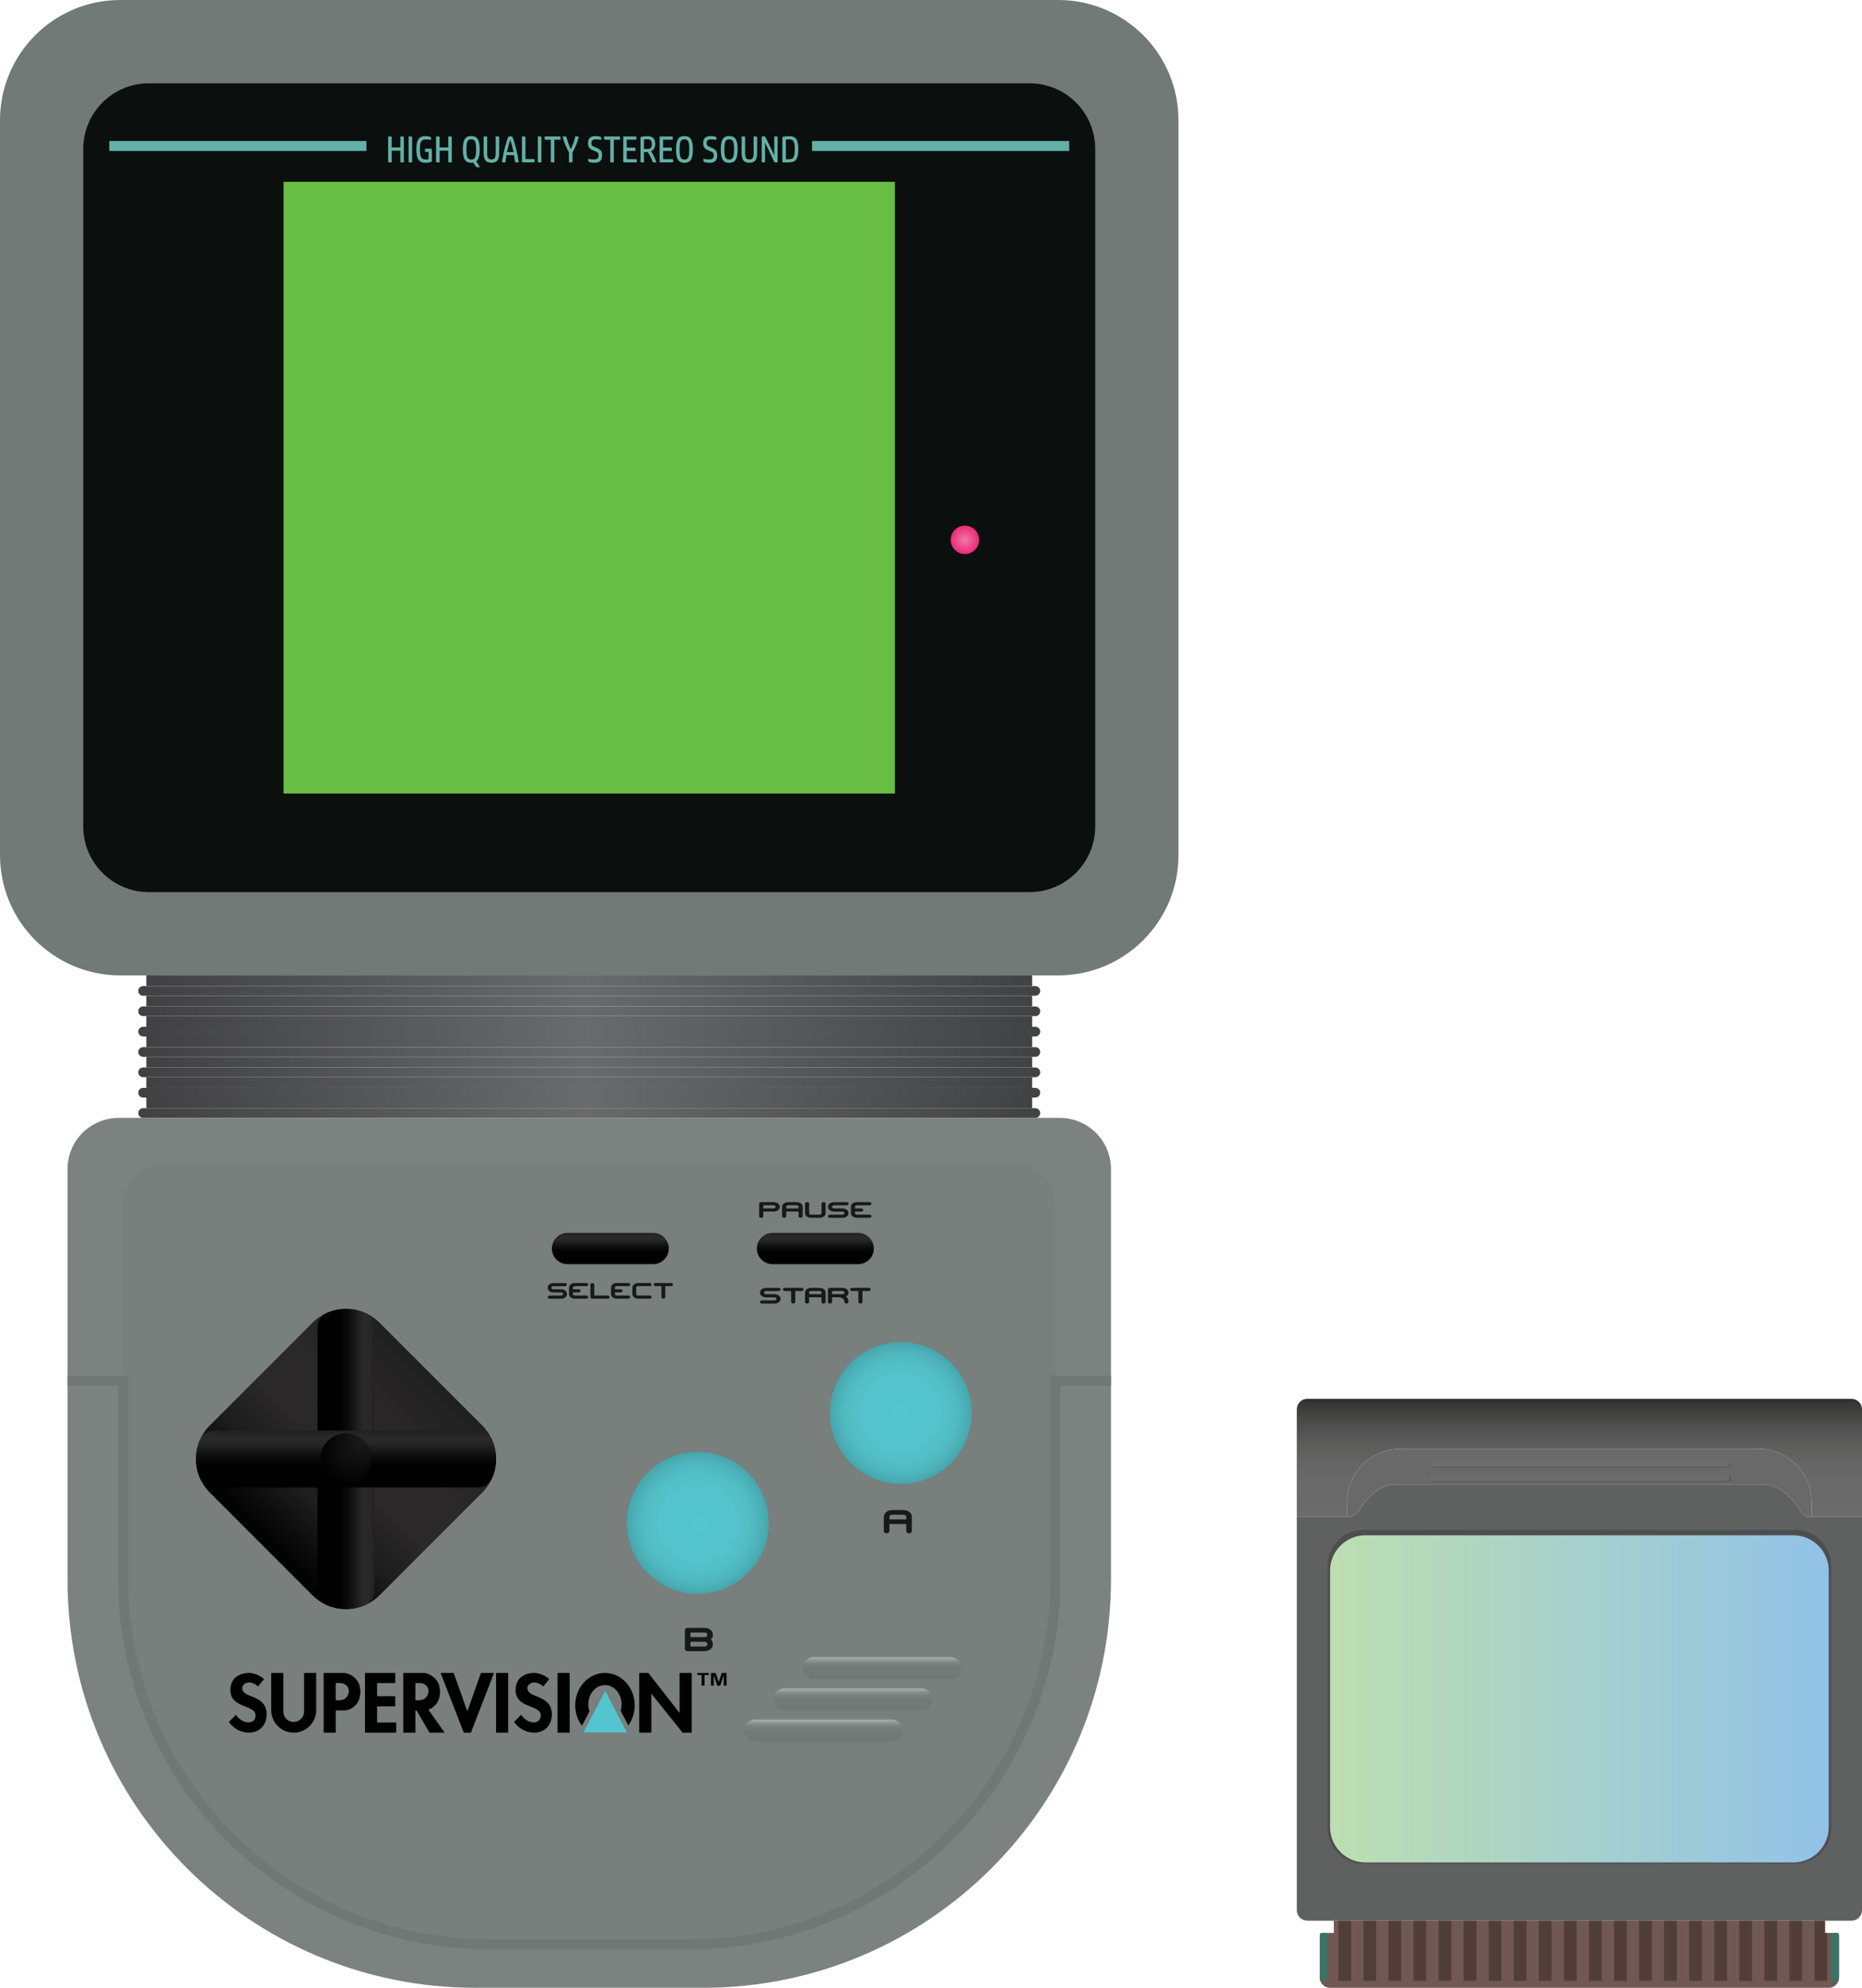 <svg enable-background="new 0 0 223.659 238.667" viewBox="0 0 223.659 238.667" xmlns="http://www.w3.org/2000/svg" xmlns:xlink="http://www.w3.org/1999/xlink"><linearGradient id="a"><stop offset="0" stop-color="#414143"/><stop offset=".494" stop-color="#686a6b"/><stop offset="1" stop-color="#414243"/></linearGradient><linearGradient id="b" gradientTransform="matrix(1.05 0 0 1.397 -3.539 -46.565)" gradientUnits="userSpaceOnUse" x1="20.111" x2="121.445" xlink:href="#a" y1="117.637" y2="117.637"/><linearGradient id="c" gradientTransform="matrix(11.712 0 0 1.397 -199.359 -46.565)" gradientUnits="userSpaceOnUse" x1="18.441" x2="27.691" xlink:href="#a" y1="118.512" y2="118.512"/><linearGradient id="d" gradientTransform="matrix(1.05 0 0 1.397 -3.539 -46.565)" gradientUnits="userSpaceOnUse" x1="20.111" x2="121.445" xlink:href="#a" y1="119.387" y2="119.387"/><linearGradient id="e" gradientTransform="matrix(11.712 0 0 1.397 -199.359 -46.565)" gradientUnits="userSpaceOnUse" x1="18.441" x2="27.691" xlink:href="#a" y1="120.262" y2="120.262"/><linearGradient id="f" gradientTransform="matrix(1.05 0 0 1.397 -3.539 -46.565)" gradientUnits="userSpaceOnUse" x1="20.111" x2="121.445" xlink:href="#a" y1="121.137" y2="121.137"/><linearGradient id="g" gradientTransform="matrix(11.712 0 0 1.397 -199.359 -46.565)" gradientUnits="userSpaceOnUse" x1="18.441" x2="27.691" xlink:href="#a" y1="122.012" y2="122.012"/><linearGradient id="h" gradientTransform="matrix(1.05 0 0 1.397 -3.539 -46.565)" gradientUnits="userSpaceOnUse" x1="20.111" x2="121.445" xlink:href="#a" y1="122.887" y2="122.887"/><linearGradient id="i" gradientTransform="matrix(11.712 0 0 1.397 -199.359 -46.565)" gradientUnits="userSpaceOnUse" x1="18.441" x2="27.691" xlink:href="#a" y1="123.762" y2="123.762"/><linearGradient id="j" gradientTransform="matrix(1.05 0 0 1.397 -3.539 -46.565)" gradientUnits="userSpaceOnUse" x1="20.111" x2="121.445" xlink:href="#a" y1="124.637" y2="124.637"/><linearGradient id="k" gradientTransform="matrix(11.712 0 0 1.397 -199.359 -46.565)" gradientUnits="userSpaceOnUse" x1="18.441" x2="27.691" xlink:href="#a" y1="125.512" y2="125.512"/><linearGradient id="l" gradientTransform="matrix(1.05 0 0 1.397 -3.539 -46.565)" gradientUnits="userSpaceOnUse" x1="20.111" x2="121.445" xlink:href="#a" y1="126.387" y2="126.387"/><linearGradient id="m" gradientTransform="matrix(11.712 0 0 1.397 -199.359 -46.565)" gradientUnits="userSpaceOnUse" x1="18.441" x2="27.691" xlink:href="#a" y1="127.262" y2="127.262"/><linearGradient id="n" gradientTransform="matrix(1.05 0 0 1.397 -3.539 -46.565)" gradientUnits="userSpaceOnUse" x1="20.111" x2="121.445" xlink:href="#a" y1="128.137" y2="128.137"/><linearGradient id="o" gradientTransform="matrix(11.712 0 0 1.397 -199.359 -46.565)" gradientUnits="userSpaceOnUse" x1="18.441" x2="27.691" xlink:href="#a" y1="129.012" y2="129.012"/><radialGradient id="p" cx="115.903" cy="64.82" gradientUnits="userSpaceOnUse" r="1.708"><stop offset="0" stop-color="#ec7baa"/><stop offset=".44" stop-color="#ed578f"/><stop offset=".79" stop-color="#ed3981"/><stop offset="1" stop-color="#ee2a7b"/></radialGradient><linearGradient id="q"><stop offset="0" stop-color="#54c5cd"/><stop offset=".536" stop-color="#54c3cb"/><stop offset=".73" stop-color="#52bdc5"/><stop offset=".867" stop-color="#4eb4bc"/><stop offset=".978" stop-color="#47a9b0"/><stop offset="1" stop-color="#45a6ad"/></linearGradient><radialGradient id="r" cx="83.819" cy="182.848" gradientUnits="userSpaceOnUse" r="8.515" xlink:href="#q"/><radialGradient id="s" cx="108.208" cy="169.653" gradientUnits="userSpaceOnUse" r="8.515" xlink:href="#q"/><linearGradient id="t"><stop offset="0"/><stop offset=".398" stop-color="#020202"/><stop offset=".541" stop-color="#0c0c0c"/><stop offset=".643" stop-color="#181718"/><stop offset=".725" stop-color="#222122"/><stop offset=".796" stop-color="#292829"/><stop offset=".859" stop-color="#2b2829"/><stop offset=".915" stop-color="#292728"/><stop offset=".966" stop-color="#252424"/><stop offset="1" stop-color="#202021"/></linearGradient><linearGradient id="u" gradientUnits="userSpaceOnUse" x1="73.311" x2="73.311" xlink:href="#t" y1="151.778" y2="148.028"/><linearGradient id="v" gradientUnits="userSpaceOnUse" x1="97.936" x2="97.936" xlink:href="#t" y1="151.778" y2="148.028"/><linearGradient id="w" gradientUnits="userSpaceOnUse" x1="31.37" x2="51.759" y1="185.368" y2="164.978"><stop offset="0"/><stop offset=".108" stop-color="#0b0a0b"/><stop offset=".271" stop-color="#1d1d1d"/><stop offset=".469" stop-color="#2a2829"/><stop offset=".693" stop-color="#2a2828"/><stop offset=".937" stop-color="#232223"/><stop offset="1" stop-color="#202021"/></linearGradient><linearGradient id="x" gradientUnits="userSpaceOnUse" x1="38.143" x2="44.986" xlink:href="#t" y1="175.173" y2="175.173"/><linearGradient id="y" gradientUnits="userSpaceOnUse" x1="41.565" x2="41.565" xlink:href="#t" y1="178.595" y2="171.751"/><radialGradient id="z" cx="41.565" cy="175.173" fx="44.389" fy="172.029" gradientUnits="userSpaceOnUse" r="4.227"><stop offset=".071" stop-color="#1d1d1e"/><stop offset=".874"/></radialGradient><linearGradient id="A"><stop offset="0" stop-color="#717774"/><stop offset=".489" stop-color="#737976"/><stop offset=".665" stop-color="#79807c"/><stop offset=".79" stop-color="#848b88"/><stop offset=".891" stop-color="#969e9a"/><stop offset=".922" stop-color="#9fa8a4"/></linearGradient><linearGradient id="B" gradientUnits="userSpaceOnUse" x1="105.972" x2="105.972" xlink:href="#A" y1="201.622" y2="198.945"/><linearGradient id="C" gradientUnits="userSpaceOnUse" x1="102.431" x2="102.431" xlink:href="#A" y1="205.374" y2="202.697"/><linearGradient id="D" gradientUnits="userSpaceOnUse" x1="98.889" x2="98.889" xlink:href="#A" y1="209.127" y2="206.45"/><linearGradient id="E" gradientUnits="userSpaceOnUse" x1="189.714" x2="189.714" y1="182.133" y2="167.949"><stop offset="0" stop-color="#6b6b6b"/><stop offset=".28" stop-color="#6a6a6a"/><stop offset=".459" stop-color="#656565"/><stop offset=".609" stop-color="#5d5d5c"/><stop offset=".744" stop-color="#525151"/><stop offset=".868" stop-color="#434342"/><stop offset=".983" stop-color="#333332"/><stop offset="1" stop-color="#30302f"/></linearGradient><linearGradient id="F" gradientUnits="userSpaceOnUse" x1="159.767" x2="219.662" y1="203.976" y2="203.976"><stop offset="0" stop-color="#bddeb1"/><stop offset="1" stop-color="#91c2e8"/></linearGradient><path d="m17.578 117.111h106.4v1.28h-106.4z" fill="url(#b)"/><path d="m124.364 119.556h-107.172c-.321 0-.581-.26-.581-.581v-.003c0-.321.26-.581.581-.581h107.172c.321 0 .581.26.581.581v.003c-.001.321-.26.581-.581.581z" fill="url(#c)"/><path d="m17.578 119.556h106.4v1.28h-106.4z" fill="url(#d)"/><path d="m124.364 122h-107.172c-.321 0-.581-.26-.581-.581v-.003c0-.321.26-.581.581-.581h107.172c.321 0 .581.26.581.581v.003c-.001.321-.26.581-.581.581z" fill="url(#e)"/><path d="m17.578 122h106.4v1.28h-106.4z" fill="url(#f)"/><path d="m124.364 124.445h-107.172c-.321 0-.581-.26-.581-.581v-.003c0-.321.26-.581.581-.581h107.172c.321 0 .581.26.581.581v.003c-.001.321-.26.581-.581.581z" fill="url(#g)"/><path d="m17.578 124.445h106.4v1.28h-106.4z" fill="url(#h)"/><path d="m124.364 126.889h-107.172c-.321 0-.581-.26-.581-.581v-.003c0-.321.26-.581.581-.581h107.172c.321 0 .581.26.581.581v.003c-.001.321-.26.581-.581.581z" fill="url(#i)"/><path d="m17.578 126.889h106.4v1.28h-106.4z" fill="url(#j)"/><path d="m124.364 129.333h-107.172c-.321 0-.581-.26-.581-.581v-.003c0-.321.26-.581.581-.581h107.172c.321 0 .581.26.581.581v.003c-.001.322-.26.581-.581.581z" fill="url(#k)"/><path d="m17.578 129.333h106.4v1.28h-106.4z" fill="url(#l)"/><path d="m124.364 131.778h-107.172c-.321 0-.581-.26-.581-.581v-.003c0-.321.26-.581.581-.581h107.172c.321 0 .581.26.581.581v.003c-.001.321-.26.581-.581.581z" fill="url(#m)"/><path d="m17.578 131.778h106.4v1.28h-106.4z" fill="url(#n)"/><path d="m124.364 134.222h-107.172c-.321 0-.581-.26-.581-.581v-.003c0-.321.26-.581.581-.581h107.172c.321 0 .581.26.581.581v.003c-.001.321-.26.581-.581.581z" fill="url(#o)"/><path d="m14.445 117.111c-7.978 0-14.445-6.467-14.445-14.444v-88.222c0-7.978 6.467-14.445 14.445-14.445h112.667c7.978 0 14.445 6.467 14.445 14.445v88.223c0 7.977-6.467 14.444-14.444 14.444h-112.668z" fill="#717a76"/><path d="m123.667 107.111h-105.778c-4.357 0-7.889-3.532-7.889-7.889v-81.333c0-4.357 3.532-7.889 7.889-7.889h105.778c4.357 0 7.889 3.532 7.889 7.889v81.333c0 4.357-3.532 7.889-7.889 7.889z" fill="#0b0f0d"/><path d="m34.056 21.833h73.444v73.444h-73.444z" fill="#68bd45"/><path d="m13.125 17.528h30.889" fill="none" stroke="#64b0a6" stroke-miterlimit="10" stroke-width="1.2"/><path d="m97.542 17.528h30.889" fill="none" stroke="#64b0a6" stroke-miterlimit="10" stroke-width="1.2"/><g fill="#63b0a6"><path d="m48.415 16.383c.064 0 .097.035.097.104v3.008h-.328c-.03 0-.053-.009-.071-.027s-.026-.043-.026-.077v-1.293h-1.039v1.396h-.328c-.064 0-.097-.034-.097-.104v-3.008h.327c.03 0 .053.009.071.027s.026.043.026.077v1.217h1.039v-1.32z"/><path d="m49.175 19.495c-.064 0-.097-.034-.097-.104v-3.008h.327c.065 0 .097.035.097.104v3.008z"/><path d="m51.775 17.852c.065 0 .097.035.097.104v1.455c-.1.042-.211.075-.333.099-.123.024-.255.036-.398.036-.21 0-.388-.03-.532-.09s-.26-.155-.348-.285c-.087-.13-.151-.295-.19-.496s-.059-.443-.059-.728c0-.299.021-.551.062-.756s.107-.371.196-.496c.089-.126.202-.216.339-.272.138-.055.303-.083.498-.083.137 0 .258.011.362.034.104.022.18.046.229.07.032.015.053.033.062.054s.014.052.014.094v.202c-.078-.012-.173-.023-.285-.034-.112-.01-.216-.016-.313-.016-.138 0-.253.016-.348.047-.094.032-.169.091-.226.178s-.098.207-.124.359c-.025.153-.039.351-.039.593 0 .264.015.476.045.635.029.16.074.285.133.373s.134.147.224.177.196.045.317.045c.062 0 .121-.002.176-.007.055-.004.104-.011.147-.02v-.885h-.348c-.024 0-.044-.009-.061-.027s-.024-.043-.024-.076v-.283h.727z"/><path d="m54.172 16.383c.064 0 .097.035.097.104v3.008h-.328c-.03 0-.053-.009-.071-.027s-.026-.043-.026-.077v-1.293h-1.039v1.396h-.328c-.064 0-.097-.034-.097-.104v-3.008h.327c.03 0 .053.009.071.027s.026.043.026.077v1.217h1.039v-1.32z"/><path d="m57.621 17.941c0 .207-.009.388-.028.543-.019.156-.046.292-.083.409s-.081.215-.134.294c-.052.08-.111.145-.176.195.067.084.142.187.225.31.082.123.156.25.22.381h-.368c-.038 0-.064-.009-.079-.027s-.033-.043-.055-.076c-.041-.075-.089-.155-.146-.24s-.106-.153-.149-.205c-.038.009-.078.015-.12.018s-.083.004-.123.004c-.151 0-.289-.021-.413-.065s-.23-.124-.319-.24-.158-.28-.206-.489c-.049-.209-.073-.48-.073-.813 0-.332.024-.603.073-.812.048-.209.117-.373.206-.49s.195-.197.319-.24.262-.065.413-.065.289.022.415.065c.125.043.232.124.321.24.089.117.158.28.206.49.05.21.074.481.074.813zm-1.593 0c0 .23.009.423.026.577s.048.278.093.373.104.162.178.202.168.061.281.061.207-.02.281-.061.134-.108.178-.202.076-.218.095-.373c.019-.154.028-.347.028-.577s-.009-.423-.028-.577-.05-.279-.095-.373-.104-.162-.178-.202-.167-.061-.281-.061-.207.021-.281.061c-.074.041-.133.108-.178.202s-.076.219-.093.373c-.017.155-.026.347-.026.577z"/><path d="m59.962 18.395c0 .395-.072.686-.216.871s-.381.278-.709.278c-.151 0-.285-.019-.402-.056s-.216-.1-.295-.188c-.08-.088-.141-.206-.182-.353-.042-.146-.062-.331-.062-.552v-2.012h.327c.065 0 .097.035.097.104v1.958c0 .108.007.205.022.292s.041.161.079.222c.038.062.089.108.156.139.066.032.151.047.257.047.102 0 .186-.016.25-.047.065-.031.116-.077.154-.137s.064-.133.079-.22.022-.187.022-.301v-2.057h.327c.03 0 .053.009.071.027s.026.043.026.077v1.908z"/><path d="m61.863 19.392c-.019-.134-.039-.264-.059-.388-.021-.124-.042-.249-.063-.375h-.902c-.027.144-.052.289-.074.436s-.042.291-.062.431h-.311c-.06 0-.088-.038-.085-.112.008-.09.021-.178.037-.265.049-.291.103-.568.162-.833.06-.265.121-.514.183-.746s.125-.445.189-.64c.063-.195.124-.367.181-.517h.404c.033 0 .057.008.073.022.016.015.03.039.041.072.057.153.119.335.187.548.067.213.134.449.2.709.066.261.129.54.188.837.06.298.111.605.154.923h-.344c-.059.001-.091-.033-.099-.102zm-.576-2.622c-.064.212-.131.442-.199.689s-.133.514-.195.801h.796c-.062-.287-.128-.555-.197-.801-.069-.247-.138-.477-.205-.689z"/><path d="m62.792 19.495c-.064 0-.097-.034-.097-.104v-3.008h.327c.03 0 .053.009.071.027s.026.043.026.077v2.613h.995c.065 0 .097.034.097.103v.292z"/><path d="m64.701 19.495c-.064 0-.097-.034-.097-.104v-3.008h.327c.065 0 .097.035.097.104v3.008z"/><path d="m66.161 16.778h-.643c-.064 0-.097-.034-.097-.103v-.292h1.811c.03 0 .053.009.071.027s.026.043.026.077v.292h-.744v2.717h-.327c-.065 0-.097-.034-.097-.104z"/><path d="m68.441 19.495c-.065 0-.097-.034-.097-.104v-1.078c-.092-.17-.175-.334-.25-.491-.076-.157-.145-.314-.207-.472s-.119-.315-.172-.474c-.052-.159-.1-.323-.144-.494h.368c.041 0 .067.01.079.029.012.02.024.05.035.092.024.096.054.199.089.31s.073.227.115.348c.041.121.088.245.14.373.051.127.107.254.169.379.062-.128.122-.266.18-.411.058-.146.11-.288.158-.427.047-.139.088-.27.123-.391s.06-.222.073-.303h.315c.038 0 .065.014.081.043.016.028.018.063.004.105-.048.17-.098.331-.149.48s-.106.295-.166.438c-.059.143-.123.284-.192.424-.069.141-.144.288-.225.44v1.181h-.327z"/><path d="m70.628 17.196c0-.285.073-.499.219-.642.146-.144.371-.216.675-.216.113 0 .227.008.34.025s.201.037.263.061c.043.021.069.044.079.07.009.025.014.054.014.087v.207c-.1-.015-.202-.028-.308-.038-.105-.011-.213-.016-.323-.016-.105 0-.193.01-.263.029-.07.02-.126.047-.168.083s-.071.081-.089.135-.026.117-.026.189c0 .081.009.147.028.2s.051.098.095.137.102.074.174.105c.071.032.16.068.265.11.108.045.206.09.293.135.088.044.163.101.227.168s.112.15.146.247.051.221.051.371c0 .323-.078.554-.234.694-.157.139-.383.208-.68.208-.129 0-.254-.01-.376-.029-.121-.02-.215-.042-.283-.069-.035-.015-.06-.035-.073-.059-.014-.024-.021-.054-.021-.09v-.224c.094.015.199.03.313.045s.236.022.366.022c.113 0 .207-.011.281-.034s.132-.054.174-.095c.042-.04.071-.09.087-.15s.024-.127.024-.202c0-.084-.009-.153-.026-.207-.018-.054-.048-.1-.091-.137-.043-.038-.1-.072-.171-.105-.072-.033-.161-.07-.269-.112-.113-.045-.214-.091-.301-.139-.088-.048-.162-.105-.222-.173-.061-.067-.107-.148-.14-.243-.033-.094-.05-.21-.05-.348z"/><path d="m73.305 16.778h-.643c-.064 0-.097-.034-.097-.103v-.292h1.811c.03 0 .053.009.071.027s.026.043.026.077v.292h-.744v2.717h-.327c-.065 0-.097-.034-.097-.104z"/><path d="m76.35 16.383c.062 0 .093.035.093.104v.283h-1.156v.957h.958c.062 0 .093.034.093.103v.288h-1.051v.992h1.108c.03 0 .053.009.071.027s.026.043.026.077v.283h-1.533c-.064 0-.097-.034-.097-.104v-3.008h1.488z"/><path d="m77.033 19.495c-.064 0-.097-.034-.097-.104v-2.954c.119-.024.252-.044.4-.061.148-.016.298-.024.449-.024.323 0 .558.079.703.236.146.157.219.394.219.711 0 .225-.047.407-.14.548s-.216.241-.37.301c.065.087.13.188.196.306.066.117.128.236.186.359s.11.244.158.364c.047.12.084.226.111.319h-.351c-.038 0-.065-.008-.083-.025-.018-.016-.032-.041-.042-.074-.024-.075-.058-.161-.099-.258-.042-.097-.088-.198-.138-.301-.05-.104-.104-.207-.164-.31s-.12-.197-.182-.28h-.433v1.248h-.323zm.323-1.612h.445c.07 0 .135-.008.196-.025s.113-.045.158-.087.079-.101.103-.177c.024-.077.037-.173.037-.29s-.011-.212-.032-.287c-.022-.075-.053-.135-.095-.18s-.095-.076-.16-.092c-.064-.017-.14-.025-.227-.025-.091 0-.174.003-.247.009s-.132.014-.178.022z"/><path d="m80.716 16.383c.062 0 .093.035.093.104v.283h-1.156v.957h.958c.062 0 .093.034.093.103v.288h-1.051v.992h1.108c.03 0 .053.009.071.027s.026.043.026.077v.283h-1.533c-.064 0-.097-.034-.097-.104v-3.008h1.488z"/><path d="m83.227 17.941c0 .333-.024.604-.073.813-.048.209-.117.373-.206.489s-.196.197-.321.24-.264.065-.415.065-.289-.021-.413-.065c-.124-.043-.23-.124-.319-.24s-.158-.28-.206-.489c-.049-.209-.073-.48-.073-.813 0-.332.024-.603.073-.812.048-.209.117-.373.206-.49s.195-.197.319-.24.262-.065.413-.065.289.022.415.065c.125.043.232.124.321.24.089.117.158.28.206.49.049.209.073.48.073.812zm-1.593 0c0 .23.009.423.026.577s.048.278.093.373.104.162.178.202.168.061.281.061.207-.02.281-.061.134-.108.178-.202.076-.218.095-.373c.019-.154.028-.347.028-.577s-.009-.423-.028-.577-.05-.279-.095-.373-.104-.162-.178-.202-.167-.061-.281-.061-.207.021-.281.061c-.074.041-.133.108-.178.202s-.076.219-.093.373c-.017.155-.026.347-.026.577z"/><path d="m84.464 17.196c0-.285.073-.499.219-.642.146-.144.371-.216.675-.216.113 0 .227.008.34.025s.201.037.263.061c.043.021.069.044.079.07.009.025.014.054.014.087v.207c-.1-.015-.202-.028-.308-.038-.105-.011-.213-.016-.323-.016-.105 0-.193.01-.263.029-.07.02-.126.047-.168.083s-.071.081-.089.135-.026.117-.026.189c0 .081.009.147.028.2s.051.098.095.137.102.074.174.105c.071.032.16.068.265.11.108.045.206.09.293.135.088.044.163.101.227.168s.112.15.146.247.051.221.051.371c0 .323-.078.554-.234.694-.157.139-.383.208-.68.208-.129 0-.254-.01-.376-.029-.121-.02-.215-.042-.283-.069-.035-.015-.06-.035-.073-.059-.014-.024-.021-.054-.021-.09v-.224c.094.015.199.03.313.045s.236.022.366.022c.113 0 .207-.011.281-.034s.132-.054.174-.095c.042-.04.071-.09.087-.15s.024-.127.024-.202c0-.084-.009-.153-.026-.207-.018-.054-.048-.1-.091-.137-.043-.038-.1-.072-.171-.105-.072-.033-.161-.07-.269-.112-.113-.045-.214-.091-.301-.139-.088-.048-.162-.105-.222-.173-.061-.067-.107-.148-.14-.243-.033-.094-.05-.21-.05-.348z"/><path d="m88.604 17.941c0 .333-.024.604-.073.813-.048.209-.117.373-.206.489s-.196.197-.321.24-.264.065-.415.065-.289-.021-.413-.065-.23-.124-.319-.24-.158-.28-.206-.489c-.049-.209-.073-.48-.073-.813 0-.332.024-.603.073-.812.048-.209.117-.373.206-.49s.195-.197.319-.24.262-.065.413-.065.289.022.415.065c.125.043.232.124.321.24.089.117.158.28.206.49.05.209.073.48.073.812zm-1.592 0c0 .23.009.423.026.577s.048.278.093.373.104.162.178.202.168.061.281.061.207-.02.281-.061.134-.108.178-.202.076-.218.095-.373c.019-.154.028-.347.028-.577s-.009-.423-.028-.577-.05-.279-.095-.373c-.044-.094-.104-.162-.178-.202s-.167-.061-.281-.061-.207.021-.281.061c-.074.041-.133.108-.178.202s-.076.219-.093.373c-.017.155-.026.347-.026.577z"/><path d="m90.946 18.395c0 .395-.072.686-.216.871s-.381.278-.709.278c-.151 0-.285-.019-.402-.056s-.216-.1-.295-.188c-.08-.088-.141-.206-.182-.353-.042-.146-.062-.331-.062-.552v-2.012h.327c.065 0 .097.035.097.104v1.958c0 .108.007.205.022.292s.041.161.079.222c.038.062.089.108.156.139.066.032.151.047.257.047.102 0 .186-.016.25-.047.065-.031.116-.077.154-.137s.064-.133.079-.22.022-.187.022-.301v-2.057h.327c.03 0 .053.009.071.027s.026.043.026.077v1.908z"/><path d="m93.408 19.495h-.335c-.046 0-.082-.034-.109-.104-.043-.102-.095-.218-.154-.35-.06-.131-.123-.27-.19-.413s-.136-.29-.207-.438c-.07-.148-.137-.289-.202-.422-.064-.133-.124-.254-.178-.364-.054-.109-.099-.198-.133-.267v2.357h-.308c-.064 0-.097-.034-.097-.104v-3.008h.339c.03 0 .053.01.069.029s.032.044.048.074c.035.069.079.156.131.26.053.105.111.22.174.346s.128.259.196.4.134.28.2.419c.066.14.129.274.19.404s.114.248.16.353v-2.286h.308c.064 0 .097.035.097.104v3.01z"/><path d="m94.071 19.495c-.064 0-.097-.034-.097-.104v-2.954c.062-.012.128-.023.2-.034.071-.011.144-.02.218-.027s.146-.013.216-.018.136-.007.198-.007c.191 0 .356.027.494.081.137.054.25.143.339.265s.154.284.196.485.062.446.062.736c0 .291-.021.536-.062.736-.042.201-.106.363-.192.487-.086.125-.198.214-.334.27-.136.055-.298.083-.487.083h-.751zm.72-2.766c-.062 0-.13.003-.206.009s-.138.013-.186.022v2.357h.384c.116 0 .217-.014.303-.043.086-.028.158-.086.214-.173s.098-.21.125-.371c.027-.16.041-.372.041-.635 0-.233-.011-.426-.034-.577s-.061-.271-.113-.359-.122-.149-.208-.182c-.087-.031-.193-.048-.32-.048z"/></g><circle cx="115.903" cy="64.819" fill="url(#p)" r="1.708"/><path d="m84.444 238.667h-27.333c-27.062 0-49-21.938-49-49v-49.306c0-3.39 2.748-6.139 6.139-6.139h113.056c3.39 0 6.139 2.748 6.139 6.139v49.306c0 27.062-21.939 49-49.001 49z" fill="#7c827f"/><path d="m82.834 233.445h-24.113c-24.269 0-43.943-19.674-43.943-43.943v-44.552c0-3.041 2.465-5.505 5.505-5.505h100.989c3.041 0 5.505 2.465 5.505 5.505v44.551c.001 24.269-19.673 43.944-43.943 43.944z" fill="#787f7c"/><path d="m8.111 165.778h6.667v23.723c0 24.269 19.674 43.943 43.943 43.943h24.113c24.269 0 43.943-19.674 43.943-43.943v-23.723h6.667" fill="none" stroke="#717774" stroke-miterlimit="10" stroke-width="1.2"/><path d="m76.785 208.034h1.453v-4.69l3.754 4.69h1.091v-7.173h-1.453v4.81l-3.755-4.81h-1.09z" fill="#010101"/><path d="m72.697 203.019 2.607 4.982h-5.213z" fill="#53c5ce"/><path d="m69.094 204.75c0 .933.302 1.79.805 2.46l.908-1.735c-.09-.263-.138-.547-.138-.846 0-1.275.895-2.309 1.998-2.309 1.104 0 1.998 1.034 1.998 2.309 0 .272-.04.533-.115.774l.92 1.759c.482-.663.769-1.501.769-2.412 0-2.148-1.6-3.889-3.573-3.889-1.972 0-3.572 1.741-3.572 3.889z" fill="#010101"/><path d="m66.974 200.861h1.453v7.171h-1.453z" fill="#010101"/><path d="m28.337 205.89-.848.863c1.493 2.016 4.538 1.603 4.538-.924 0-1.375-.929-1.828-2.121-2.275-1.752-.659-.351-2.374 1.095-1.074l.714-.874c-.486-.452-1.245-.777-1.925-.743-1.273.064-2.116.754-2.116 2.079 0 2.181 3.021 1.719 3.021 3.002.001 1.217-1.611 1.092-2.358-.054z" fill="#010101"/><path d="m59.586 200.861h1.453v7.171h-1.453z" fill="#010101"/><path d="m59.344 200.861h-1.575l-1.635 4.61-1.635-4.61h-1.574l2.785 7.171h.849z" fill="#010101"/><path d="m51.454 205.269c.644-.219 1.188-.817 1.319-1.482.02-.1.084-.439.084-.677s-.065-.571-.086-.669c-.182-.842-1.103-1.58-1.958-1.58h-2.37v7.171h1.453v-2.674h.139l1.557 2.674h1.817zm-1.073-1.127h-.485v-2.066h.485c.602 0 1.09.368 1.09.972 0 .605-.488 1.094-1.09 1.094z" fill="#010101"/><path d="m43.841 200.861v7.171h3.754v-1.216h-2.301v-1.944h2.18v-1.216h-2.18v-1.579h2.18v-1.216z" fill="#010101"/><path d="m38.875 200.861v7.171h1.453v-2.674h1.038c.852 0 1.674-.733 1.839-1.571.02-.1.085-.439.085-.677s-.065-.571-.086-.669c-.182-.842-1.103-1.58-1.958-1.58zm1.453 3.281v-2.066h.484c.602 0 1.09.368 1.09.972s-.488 1.094-1.09 1.094z" fill="#010101"/><path d="m62.597 205.89-.848.863c1.493 2.016 4.538 1.603 4.538-.924 0-1.375-.929-1.828-2.121-2.275-1.752-.659-.351-2.374 1.095-1.074l.714-.874c-.486-.452-1.245-.777-1.925-.743-1.273.064-2.116.754-2.116 2.079 0 2.181 3.021 1.719 3.021 3.002.001 1.217-1.611 1.092-2.358-.054z" fill="#010101"/><path d="m36.525 200.861v4.636c0 .689-.558 1.247-1.247 1.247-.689 0-1.247-.558-1.247-1.247v-4.636h-1.453v4.469c0 1.492 1.209 2.701 2.701 2.701s2.701-1.209 2.701-2.701v-4.469z" fill="#010101"/><path d="m85.13 201.111h-.504v1.271h-.355v-1.271h-.504v-.241h1.363z"/><path d="m87.269 202.382h-.332v-1.257l-.433 1.257h-.341l-.433-1.257v1.257h-.33v-1.512h.568l.367 1.093.367-1.102h.568v1.521z"/><circle cx="83.819" cy="182.848" fill="url(#r)" r="8.515"/><circle cx="108.208" cy="169.653" fill="url(#s)" r="8.515"/><path d="m78.458 151.778h-10.295c-1.036 0-1.875-.839-1.875-1.875 0-1.036.839-1.875 1.875-1.875h10.295c1.036 0 1.875.839 1.875 1.875 0 1.035-.839 1.875-1.875 1.875z" fill="url(#u)"/><path d="m103.083 151.778h-10.295c-1.036 0-1.875-.839-1.875-1.875 0-1.036.839-1.875 1.875-1.875h10.295c1.036 0 1.875.839 1.875 1.875 0 1.035-.839 1.875-1.875 1.875z" fill="url(#v)"/><path d="m57.915 179.212-12.312 12.312c-2.231 2.23-5.847 2.23-8.077 0l-12.312-12.312c-2.231-2.231-2.231-5.847 0-8.077l12.312-12.312c2.231-2.23 5.847-2.23 8.077 0l12.312 12.312c2.231 2.23 2.231 5.846 0 8.077z" fill="url(#w)"/><path d="m38.143 175.173v15.812c0 .69.365 1.296.913 1.633 1.579.772 3.441.771 5.019-.001.547-.338.911-.942.911-1.632v-15.812-15.812c0-.69-.364-1.294-.911-1.632-1.579-.773-3.44-.773-5.019-.001-.548.337-.913.943-.913 1.633z" fill="url(#x)"/><path d="m41.565 178.594h15.812c.69 0 1.296-.365 1.633-.913.772-1.579.771-3.441-.001-5.019-.338-.547-.942-.911-1.632-.911h-15.812-15.812c-.69 0-1.294.364-1.632.911-.773 1.579-.773 3.44-.001 5.019.337.548.943.913 1.633.913z" fill="url(#y)"/><circle cx="41.565" cy="175.173" fill="url(#z)" r="3.079"/><path d="m114.161 201.622h-16.378c-.739 0-1.339-.599-1.339-1.339 0-.739.599-1.339 1.339-1.339h16.378c.739 0 1.339.599 1.339 1.339 0 .739-.599 1.339-1.339 1.339z" fill="url(#B)"/><path d="m110.62 205.374h-16.379c-.739 0-1.339-.599-1.339-1.339 0-.739.599-1.339 1.339-1.339h16.378c.739 0 1.339.599 1.339 1.339 0 .74-.599 1.339-1.338 1.339z" fill="url(#C)"/><path d="m107.078 209.127h-16.378c-.739 0-1.339-.599-1.339-1.339 0-.739.599-1.339 1.339-1.339h16.378c.739 0 1.339.599 1.339 1.339 0 .74-.6 1.339-1.339 1.339z" fill="url(#D)"/><path d="m91.944 155.013c-.029.005-.056.016-.081.03s-.045.034-.06.058-.023.055-.023.093.008.068.023.093c.015.024.035.043.06.058s.052.024.081.03c.03.005.057.008.083.008h.989c.073 0 .153.01.24.03s.168.052.242.097c.074.044.136.103.186.174.049.072.074.16.074.264s-.024.191-.074.263-.111.13-.186.174c-.074.045-.155.077-.242.097s-.167.03-.24.03h-1.483c-.071 0-.13-.018-.177-.054s-.071-.081-.071-.134.023-.099.071-.134c.047-.036.106-.054.177-.054h1.483c.026 0 .053-.003.083-.008.029-.005.056-.015.081-.029.024-.015.044-.034.06-.058.015-.024.023-.055.023-.092s-.008-.069-.023-.093c-.016-.024-.036-.043-.06-.058-.025-.014-.052-.024-.081-.029-.03-.005-.057-.008-.083-.008h-.989c-.075 0-.156-.01-.242-.029s-.166-.052-.24-.097-.136-.103-.186-.175c-.049-.071-.074-.159-.074-.263s.025-.191.074-.263.111-.13.186-.175c.074-.044.154-.077.24-.097s.167-.029.242-.029h1.483c.071 0 .129.018.177.054.047.036.07.081.07.134s-.023.098-.07.134-.106.054-.177.054h-1.483c-.026-.004-.053-.002-.083.004z" fill="#161b1a"/><path d="m96.442 154.683c.047.036.07.081.07.134s-.023.098-.07.134-.106.054-.177.054h-.742v1.316c0 .054-.023.099-.07.134-.047.036-.106.054-.177.054s-.129-.018-.177-.054c-.047-.036-.07-.081-.07-.134v-1.316h-.742c-.071 0-.13-.018-.177-.054s-.071-.081-.071-.134.023-.099.071-.134c.047-.036.106-.054.177-.054h1.978c.071 0 .13.017.177.054z" fill="#161b1a"/><path d="m98.667 154.658c.087.02.168.052.242.097s.136.103.186.175c.049.072.074.159.074.263v1.128c0 .054-.023.099-.07.134-.047.036-.106.054-.177.054s-.129-.018-.176-.054-.071-.081-.071-.134v-.564h-1.483v.564c0 .054-.023.099-.071.134-.047.036-.106.054-.176.054-.071 0-.13-.018-.177-.054s-.071-.081-.071-.134v-1.128c0-.056.013-.116.039-.183s.068-.127.127-.184.136-.104.229-.141c.094-.038.21-.056.346-.056h.989c.073 0 .153.01.24.029zm.007.723v-.188c0-.038-.008-.068-.023-.093-.016-.024-.036-.043-.06-.058-.025-.014-.052-.024-.081-.03-.03-.005-.057-.008-.083-.008h-.989c-.049 0-.09.006-.122.018s-.057.027-.076.045c-.019.019-.032.04-.039.062s-.011.043-.011.063v.188h1.484z" fill="#161b1a"/><path d="m101.83 155.481c-.062.076-.139.137-.228.182.097.073.174.164.233.27s.088.236.088.388c0 .054-.023.099-.07.134-.047.036-.106.054-.177.054s-.129-.018-.176-.054-.071-.081-.071-.134c0-.088-.016-.163-.046-.226-.031-.063-.07-.115-.118-.157s-.102-.075-.161-.1c-.059-.024-.115-.042-.169-.054s-.104-.019-.148-.023c-.044-.003-.078-.005-.099-.005h-.742v.564c0 .054-.023.099-.071.134-.047.036-.106.054-.176.054-.071 0-.13-.018-.177-.054s-.071-.081-.071-.134v-1.504c0-.054.023-.099.071-.134.047-.036.106-.054.177-.054h1.483c.073 0 .153.01.24.029.087.02.168.052.242.097s.136.103.186.175c.049.072.074.159.074.263-.001.117-.032.214-.094.289zm-.648-.1c.026 0 .053-.002.083-.008.029-.005.056-.015.081-.03.024-.014.044-.034.06-.058.015-.024.023-.055.023-.093s-.008-.068-.023-.093c-.016-.024-.036-.043-.06-.058-.025-.014-.052-.024-.081-.03-.03-.005-.057-.008-.083-.008h-1.236v.376h1.236z" fill="#161b1a"/><path d="m104.516 154.683c.047.036.07.081.07.134s-.023.098-.07.134-.106.054-.177.054h-.742v1.316c0 .054-.023.099-.07.134-.047.036-.106.054-.177.054s-.129-.018-.177-.054c-.047-.036-.07-.081-.07-.134v-1.316h-.742c-.071 0-.13-.018-.177-.054s-.071-.081-.071-.134.023-.099.071-.134c.047-.036.106-.054.177-.054h1.978c.071 0 .129.017.177.054z" fill="#161b1a"/><path d="m93.161 144.365c.087.02.168.052.242.097s.136.103.186.175c.049.072.074.159.074.263s-.024.192-.074.263c-.05.072-.111.13-.186.175s-.155.077-.242.097-.167.029-.24.029h-1.236v.564c0 .054-.023.099-.071.134-.047.036-.106.054-.176.054-.071 0-.13-.018-.177-.054s-.071-.081-.071-.134v-1.504c0-.054.023-.099.071-.134.047-.036.106-.054.177-.054h1.483c.073-.001.153.009.24.029zm-.157.715c.029-.005.056-.015.081-.03.024-.014.044-.034.06-.058.015-.024.023-.055.023-.093s-.008-.068-.023-.093c-.016-.024-.036-.043-.06-.058-.025-.014-.052-.024-.081-.03-.03-.005-.057-.008-.083-.008h-1.236v.376h1.236c.026.001.053-.001.083-.006z" fill="#161b1a"/><path d="m95.916 144.365c.087.02.168.052.242.097s.136.103.186.175c.049.072.074.159.074.263v1.128c0 .054-.023.099-.07.134-.047.036-.106.054-.177.054s-.129-.018-.176-.054-.071-.081-.071-.134v-.564h-1.484v.564c0 .054-.023.099-.071.134-.047.036-.106.054-.176.054-.071 0-.13-.018-.177-.054s-.071-.081-.071-.134v-1.128c0-.056.013-.116.039-.183s.068-.127.127-.184.136-.104.229-.141c.094-.038.21-.056.346-.056h.989c.074-.001.154.009.241.029zm.007.722v-.188c0-.038-.008-.068-.023-.093-.016-.024-.036-.043-.06-.058-.025-.014-.052-.024-.081-.03-.03-.005-.057-.008-.083-.008h-.989c-.049 0-.09.006-.122.018s-.057.027-.076.045c-.019.019-.032.04-.039.062s-.011.043-.011.063v.188h1.484z" fill="#161b1a"/><path d="m99.102 144.389c.047.036.07.081.07.134v1.128c0 .104-.024.191-.074.263s-.111.13-.186.174c-.074.045-.155.077-.242.097s-.167.03-.24.03h-.989c-.136 0-.252-.019-.346-.057s-.17-.084-.229-.141-.101-.118-.127-.183-.039-.126-.039-.184v-1.128c0-.054.023-.099.071-.134.047-.036.106-.054.177-.054.07 0 .129.018.176.054s.071.081.071.134v1.128c0 .02.003.041.011.063.007.022.02.043.039.062s.044.034.076.046.072.018.122.018h.989c.026 0 .053-.003.083-.008.029-.005.056-.015.081-.029.024-.015.044-.034.06-.058.015-.024.023-.055.023-.092v-1.128c0-.054.023-.099.071-.134.047-.036.105-.054.176-.054s.128.017.176.053z" fill="#161b1a"/><path d="m100.113 144.719c-.029.005-.056.016-.081.03s-.045.034-.06.058-.023.055-.023.093.008.068.023.093c.015.024.035.043.06.058s.052.024.081.03c.03.005.057.008.083.008h.989c.073 0 .153.01.24.03s.168.052.242.097c.074.044.136.103.186.174.049.072.074.16.074.264s-.024.191-.074.263-.111.13-.186.174c-.074.045-.155.077-.242.097s-.167.03-.24.03h-1.483c-.071 0-.13-.018-.177-.054s-.071-.081-.071-.134.023-.099.071-.134c.047-.036.106-.054.177-.054h1.483c.026 0 .053-.003.083-.008.029-.005.056-.015.081-.029.024-.015.044-.034.06-.058.015-.024.023-.055.023-.092s-.008-.069-.023-.093c-.016-.024-.036-.043-.06-.058-.025-.014-.052-.024-.081-.029-.03-.005-.057-.008-.083-.008h-.989c-.075 0-.156-.01-.242-.029s-.166-.052-.24-.097-.136-.103-.186-.175c-.049-.071-.074-.159-.074-.263s.025-.191.074-.263.111-.13.186-.175c.074-.044.154-.077.24-.097s.167-.029.242-.029h1.483c.071 0 .129.018.177.054.047.036.07.081.07.134s-.023.098-.07.134-.106.054-.177.054h-1.483c-.026-.004-.053-.001-.083.004z" fill="#161b1a"/><path d="m102.829 144.729c-.032.012-.057.027-.076.045-.019.019-.032.04-.039.062s-.011.043-.011.063v.188h.742c.071 0 .129.018.177.054.047.036.07.081.07.134s-.023.099-.07.134c-.047.036-.106.054-.177.054h-.742v.188c0 .038.008.068.023.092s.035.043.06.058c.025.014.052.024.081.029.03.005.057.008.083.008h1.483c.071 0 .129.018.177.054.047.036.07.081.07.134s-.023.099-.07.134c-.047.036-.106.054-.177.054h-1.483c-.075 0-.156-.01-.242-.03s-.166-.052-.24-.097c-.074-.044-.136-.103-.186-.174s-.074-.16-.074-.263v-.752c0-.056.013-.116.039-.183s.068-.127.127-.184.136-.104.229-.141c.094-.038.21-.056.346-.056h1.483c.071 0 .129.018.177.054.047.036.07.081.07.134s-.023.098-.07.134-.106.054-.177.054h-1.483c-.047.001-.088.007-.12.019z" fill="#161b1a"/><path d="m66.403 154.428c-.027.005-.053.016-.076.03s-.042.034-.056.058c-.015.024-.021.055-.021.093s.007.068.021.093c.014.024.033.043.056.058s.048.024.076.03.053.008.078.008h.921c.068 0 .143.01.224.03s.156.052.225.097c.069.044.127.103.173.174.046.072.069.16.069.264s-.023.191-.069.263-.104.13-.173.174c-.069.045-.144.077-.225.097-.082.02-.156.03-.224.03h-1.382c-.066 0-.121-.018-.165-.054s-.065-.081-.065-.134.021-.099.065-.134c.044-.036.099-.054.165-.054h1.382c.024 0 .05-.003.078-.008s.053-.015.076-.029c.023-.015.042-.034.056-.058s.021-.055.021-.092-.007-.069-.021-.093-.033-.043-.056-.058c-.023-.014-.048-.024-.076-.029s-.053-.008-.078-.008h-.922c-.07 0-.146-.01-.226-.029s-.155-.052-.224-.097-.127-.103-.173-.175c-.046-.071-.069-.159-.069-.263s.023-.191.069-.263.104-.13.173-.175c.069-.044.144-.077.224-.097s.155-.029.226-.029h1.382c.066 0 .121.018.165.054s.065.081.065.134-.021.098-.065.134-.099.054-.165.054h-1.382c-.024-.004-.05-.002-.077.004z" fill="#161b1a"/><path d="m68.933 154.438c-.029.012-.053.027-.071.045-.018.019-.029.04-.036.062-.006.022-.01.043-.01.063v.188h.691c.066 0 .121.018.165.054s.066.081.066.134-.022.099-.066.134c-.044.036-.099.054-.165.054h-.691v.188c0 .038.007.068.021.092s.033.043.056.058c.023.014.048.024.076.029s.053.008.078.008h1.382c.066 0 .121.018.165.054s.065.081.065.134-.021.099-.065.134-.099.054-.165.054h-1.382c-.07 0-.146-.01-.226-.03s-.155-.052-.224-.097c-.069-.044-.127-.103-.173-.174s-.069-.16-.069-.263v-.752c0-.056.012-.116.036-.183.024-.066.063-.127.118-.184s.126-.104.214-.141c.088-.038.195-.056.323-.056h1.382c.066 0 .121.018.165.054s.065.081.065.134-.021.098-.065.134-.099.054-.165.054h-1.382c-.046.001-.083.007-.113.019z" fill="#161b1a"/><path d="m73.16 155.602c.044.036.065.081.065.134s-.021.099-.065.134-.099.054-.165.054h-1.843c-.066 0-.121-.018-.165-.054s-.065-.081-.065-.134v-1.504c0-.054.021-.099.065-.134.044-.036.099-.054.165-.054s.121.018.165.054.066.081.066.134v1.316h1.612c.066 0 .121.018.165.054z" fill="#161b1a"/><path d="m73.974 154.438c-.029.012-.053.027-.071.045-.018.019-.029.04-.036.062-.006.022-.01.043-.01.063v.188h.691c.066 0 .121.018.165.054s.066.081.066.134-.022.099-.066.134c-.044.036-.099.054-.165.054h-.691v.188c0 .038.007.068.021.092s.033.043.056.058c.023.014.048.024.076.029s.053.008.078.008h1.382c.066 0 .121.018.165.054s.065.081.065.134-.021.099-.065.134-.099.054-.165.054h-1.382c-.07 0-.146-.01-.226-.03s-.155-.052-.224-.097c-.069-.044-.127-.103-.173-.174s-.069-.16-.069-.263v-.752c0-.056.012-.116.036-.183.024-.066.063-.127.118-.184s.126-.104.214-.141c.088-.038.195-.056.323-.056h1.382c.066 0 .121.018.165.054s.065.081.065.134-.021.098-.065.134-.099.054-.165.054h-1.382c-.046.001-.084.007-.113.019z" fill="#161b1a"/><path d="m76.54 154.438c-.029.012-.053.027-.071.045-.018.019-.029.04-.036.062-.006.022-.01.043-.01.063v.752c0 .038.007.068.021.092s.033.043.056.058c.023.014.048.024.076.029s.053.008.078.008h1.382c.066 0 .121.018.165.054s.065.081.065.134-.021.099-.065.134-.099.054-.165.054h-1.382c-.07 0-.146-.01-.226-.03s-.155-.052-.224-.097c-.069-.044-.127-.103-.173-.174s-.069-.16-.069-.263v-.752c0-.056.012-.116.036-.183.024-.066.063-.127.118-.184s.126-.104.214-.141c.088-.038.195-.056.323-.056h1.382c.066 0 .121.018.165.054s.065.081.065.134-.021.098-.065.134-.099.054-.165.054h-1.382c-.046.001-.083.007-.113.019z" fill="#161b1a"/><path d="m80.767 154.098c.044.036.065.081.065.134s-.021.098-.065.134-.099.054-.165.054h-.691v1.316c0 .054-.022.099-.066.134-.044.036-.099.054-.165.054s-.121-.018-.165-.054-.066-.081-.066-.134v-1.316h-.691c-.066 0-.121-.018-.165-.054s-.065-.081-.065-.134.021-.099.065-.134c.044-.036.099-.054.165-.054h1.843c.067 0 .122.018.166.054z" fill="#161b1a"/><path d="m108.847 181.349c.119.029.229.077.329.144.101.067.185.153.252.26s.101.237.101.391v1.677c0 .08-.032.146-.096.2s-.144.08-.24.08-.176-.026-.241-.08c-.064-.053-.096-.12-.096-.2v-.838h-2.02v.838c0 .08-.032.146-.096.2s-.144.08-.24.08-.176-.026-.24-.08c-.064-.053-.096-.12-.096-.2v-1.677c0-.083.018-.173.053-.271s.093-.189.173-.273.184-.154.312-.21.285-.083.471-.083h1.346c.101-.002.21.013.328.042zm.01 1.074v-.28c0-.056-.011-.102-.031-.138-.021-.036-.048-.064-.082-.086-.034-.021-.07-.036-.11-.044s-.078-.012-.113-.012h-1.346c-.067 0-.123.009-.166.026s-.078.04-.104.068-.043.059-.053.092-.015.064-.015.094v.28z" fill="#161b1a"/><path d="m84.948 195.493c.119.029.229.077.329.144.101.067.185.153.252.26s.101.237.101.391c0 .123-.022.23-.067.322s-.101.171-.168.237c.067.067.123.146.168.238s.067.199.067.321c0 .155-.034.285-.101.392s-.151.193-.252.26c-.101.066-.21.114-.329.144s-.228.044-.327.044h-2.019c-.096 0-.176-.026-.24-.08-.064-.053-.096-.12-.096-.2v-2.236c0-.08.032-.146.096-.2.064-.053.144-.08.24-.08h2.019c.099-.001.208.013.327.043zm-.022.656c-.021-.036-.048-.064-.082-.086-.034-.021-.07-.036-.11-.044s-.078-.012-.113-.012h-1.683v.559h1.683c.039 0 .078-.004.118-.012s.076-.022.108-.044c.032-.021.059-.05.08-.086s.031-.082.031-.138c0-.055-.011-.1-.032-.137zm-.192 1.524c.04-.008.077-.022.11-.044.034-.021.061-.05.082-.085.021-.036.031-.082.031-.138s-.011-.102-.031-.138c-.021-.036-.048-.064-.082-.086-.034-.021-.07-.036-.11-.044s-.078-.012-.113-.012h-1.683v.559h1.683c.035 0 .073-.004.113-.012z" fill="#161b1a"/><path d="m193.514 225.439h-7.538c-.403 0-.563.52-.231.747l3.769 2.574c.139.095.322.095.462 0l3.769-2.574c.333-.227.172-.747-.231-.747z" fill="none" stroke="#000" stroke-miterlimit="10" stroke-width=".077"/><path d="m160.214 232.078h-1.428c-.143 0-.259.116-.259.259v5.096c0 .681.552 1.234 1.234 1.234h59.908c.681 0 1.234-.552 1.234-1.234v-5.096c0-.143-.116-.259-.259-.259h-1.428v-1.472h-59c-.002 0-.002 1.472-.002 1.472z" fill="#715853"/><path d="m160.756 230.606h1.535v7.229h-1.535z" fill="#523e38"/><path d="m163.766 230.606h1.535v7.229h-1.535z" fill="#523e38"/><path d="m166.776 230.606h1.535v7.229h-1.535z" fill="#523e38"/><path d="m169.786 230.606h1.535v7.229h-1.535z" fill="#523e38"/><path d="m172.797 230.606h1.535v7.229h-1.535z" fill="#523e38"/><path d="m175.807 230.606h1.535v7.229h-1.535z" fill="#523e38"/><path d="m178.817 230.606h1.535v7.229h-1.535z" fill="#523e38"/><path d="m181.827 230.606h1.535v7.229h-1.535z" fill="#523e38"/><path d="m184.837 230.606h1.535v7.229h-1.535z" fill="#523e38"/><path d="m187.848 230.606h1.535v7.229h-1.535z" fill="#523e38"/><path d="m190.858 230.606h1.535v7.229h-1.535z" fill="#523e38"/><path d="m193.868 230.606h1.535v7.229h-1.535z" fill="#523e38"/><path d="m196.878 230.606h1.535v7.229h-1.535z" fill="#523e38"/><path d="m199.888 230.606h1.535v7.229h-1.535z" fill="#523e38"/><path d="m202.899 230.606h1.535v7.229h-1.535z" fill="#523e38"/><path d="m205.909 230.606h1.535v7.229h-1.535z" fill="#523e38"/><path d="m208.919 230.606h1.535v7.229h-1.535z" fill="#523e38"/><path d="m211.929 230.606h1.535v7.229h-1.535z" fill="#523e38"/><path d="m214.939 230.606h1.535v7.229h-1.535z" fill="#523e38"/><path d="m219.214 230.606h-1.264v7.229h1.535v-5.757h-.271z" fill="#523e38"/><path d="m159.464 232.078h-.678c-.143 0-.259.116-.259.259v5.096c0 .141.024.276.067.402h.871s-.001-5.757-.001-5.757z" fill="#397466"/><path d="m219.964 232.078h.678c.143 0 .259.116.259.259v5.096c0 .141-.024.276-.067.402h-.871s.001-5.757.001-5.757z" fill="#397466"/><path d="m155.77 182.133h6.222c.512 0 .889-.256 1.181-.694.314-.472.497-.771.75-1.083.637-.785 1.389-1.372 1.722-1.556.916-.506 1.424-.569 2.431-.569h21.639 21.639c1.007 0 1.514.064 2.431.569.333.184 1.086.771 1.722 1.556.253.312.436.611.75 1.083.292.438.668.694 1.181.694h6.222v47.213c0 .695-.564 1.259-1.259 1.259h-65.371c-.695 0-1.259-.564-1.259-1.259-.001.001-.001-47.213-.001-47.213z" fill="#5f6060"/><path d="m223.659 182.133h-6.049v-1.757c0-3.555-2.882-6.438-6.438-6.438h-42.917c-3.555 0-6.438 2.882-6.438 6.438v1.757s-6.049 0-6.049 0v-12.925c0-.695.564-1.259 1.259-1.259h65.373c.695 0 1.259.564 1.259 1.259z" fill="url(#E)"/><path d="m217.61 182.133v-1.757c0-3.555-2.882-6.438-6.438-6.438h-42.917c-3.555 0-6.438 2.882-6.438 6.438v1.757h.174c.512 0 .889-.256 1.181-.694.314-.472.497-.771.75-1.083.637-.785 1.389-1.372 1.722-1.556.916-.506 1.424-.569 2.431-.569h21.639 21.639c1.007 0 1.514.064 2.431.569.333.184 1.086.771 1.722 1.556.253.312.436.611.75 1.083.292.438.668.694 1.181.694z" fill="#696969"/><path d="m207.479 176.207h-35.167c-.23 0-.417-.187-.417-.417 0-.23.187-.417.417-.417h35.167c.23 0 .417.187.417.417-.001.23-.187.417-.417.417z" fill="#575757"/><path d="m207.353 176.106h-35.167c-.23 0-.417-.187-.417-.417 0-.23.187-.417.417-.417h35.167c.23 0 .417.187.417.417 0 .23-.187.417-.417.417z" fill="#6d6d6d"/><path d="m207.479 177.925h-35.167c-.23 0-.417-.187-.417-.417 0-.23.187-.417.417-.417h35.167c.23 0 .417.187.417.417-.001.231-.187.417-.417.417z" fill="#575757"/><path d="m207.353 177.824h-35.167c-.23 0-.417-.187-.417-.417 0-.23.187-.417.417-.417h35.167c.23 0 .417.187.417.417 0 .231-.187.417-.417.417z" fill="#6d6d6d"/><path d="m215.652 223.772h-51.875c-2.382 0-4.312-1.931-4.312-4.312v-31.458c0-2.382 1.931-4.312 4.312-4.312h51.875c2.382 0 4.312 1.931 4.312 4.312v31.458c0 2.382-1.931 4.312-4.312 4.312z" fill="#4f4e4f"/><path d="m215.414 223.617h-51.399c-2.346 0-4.248-1.902-4.248-4.248v-30.786c0-2.346 1.902-4.248 4.248-4.248h51.399c2.346 0 4.248 1.902 4.248 4.248v30.786c0 2.346-1.902 4.248-4.248 4.248z" fill="url(#F)"/></svg>
